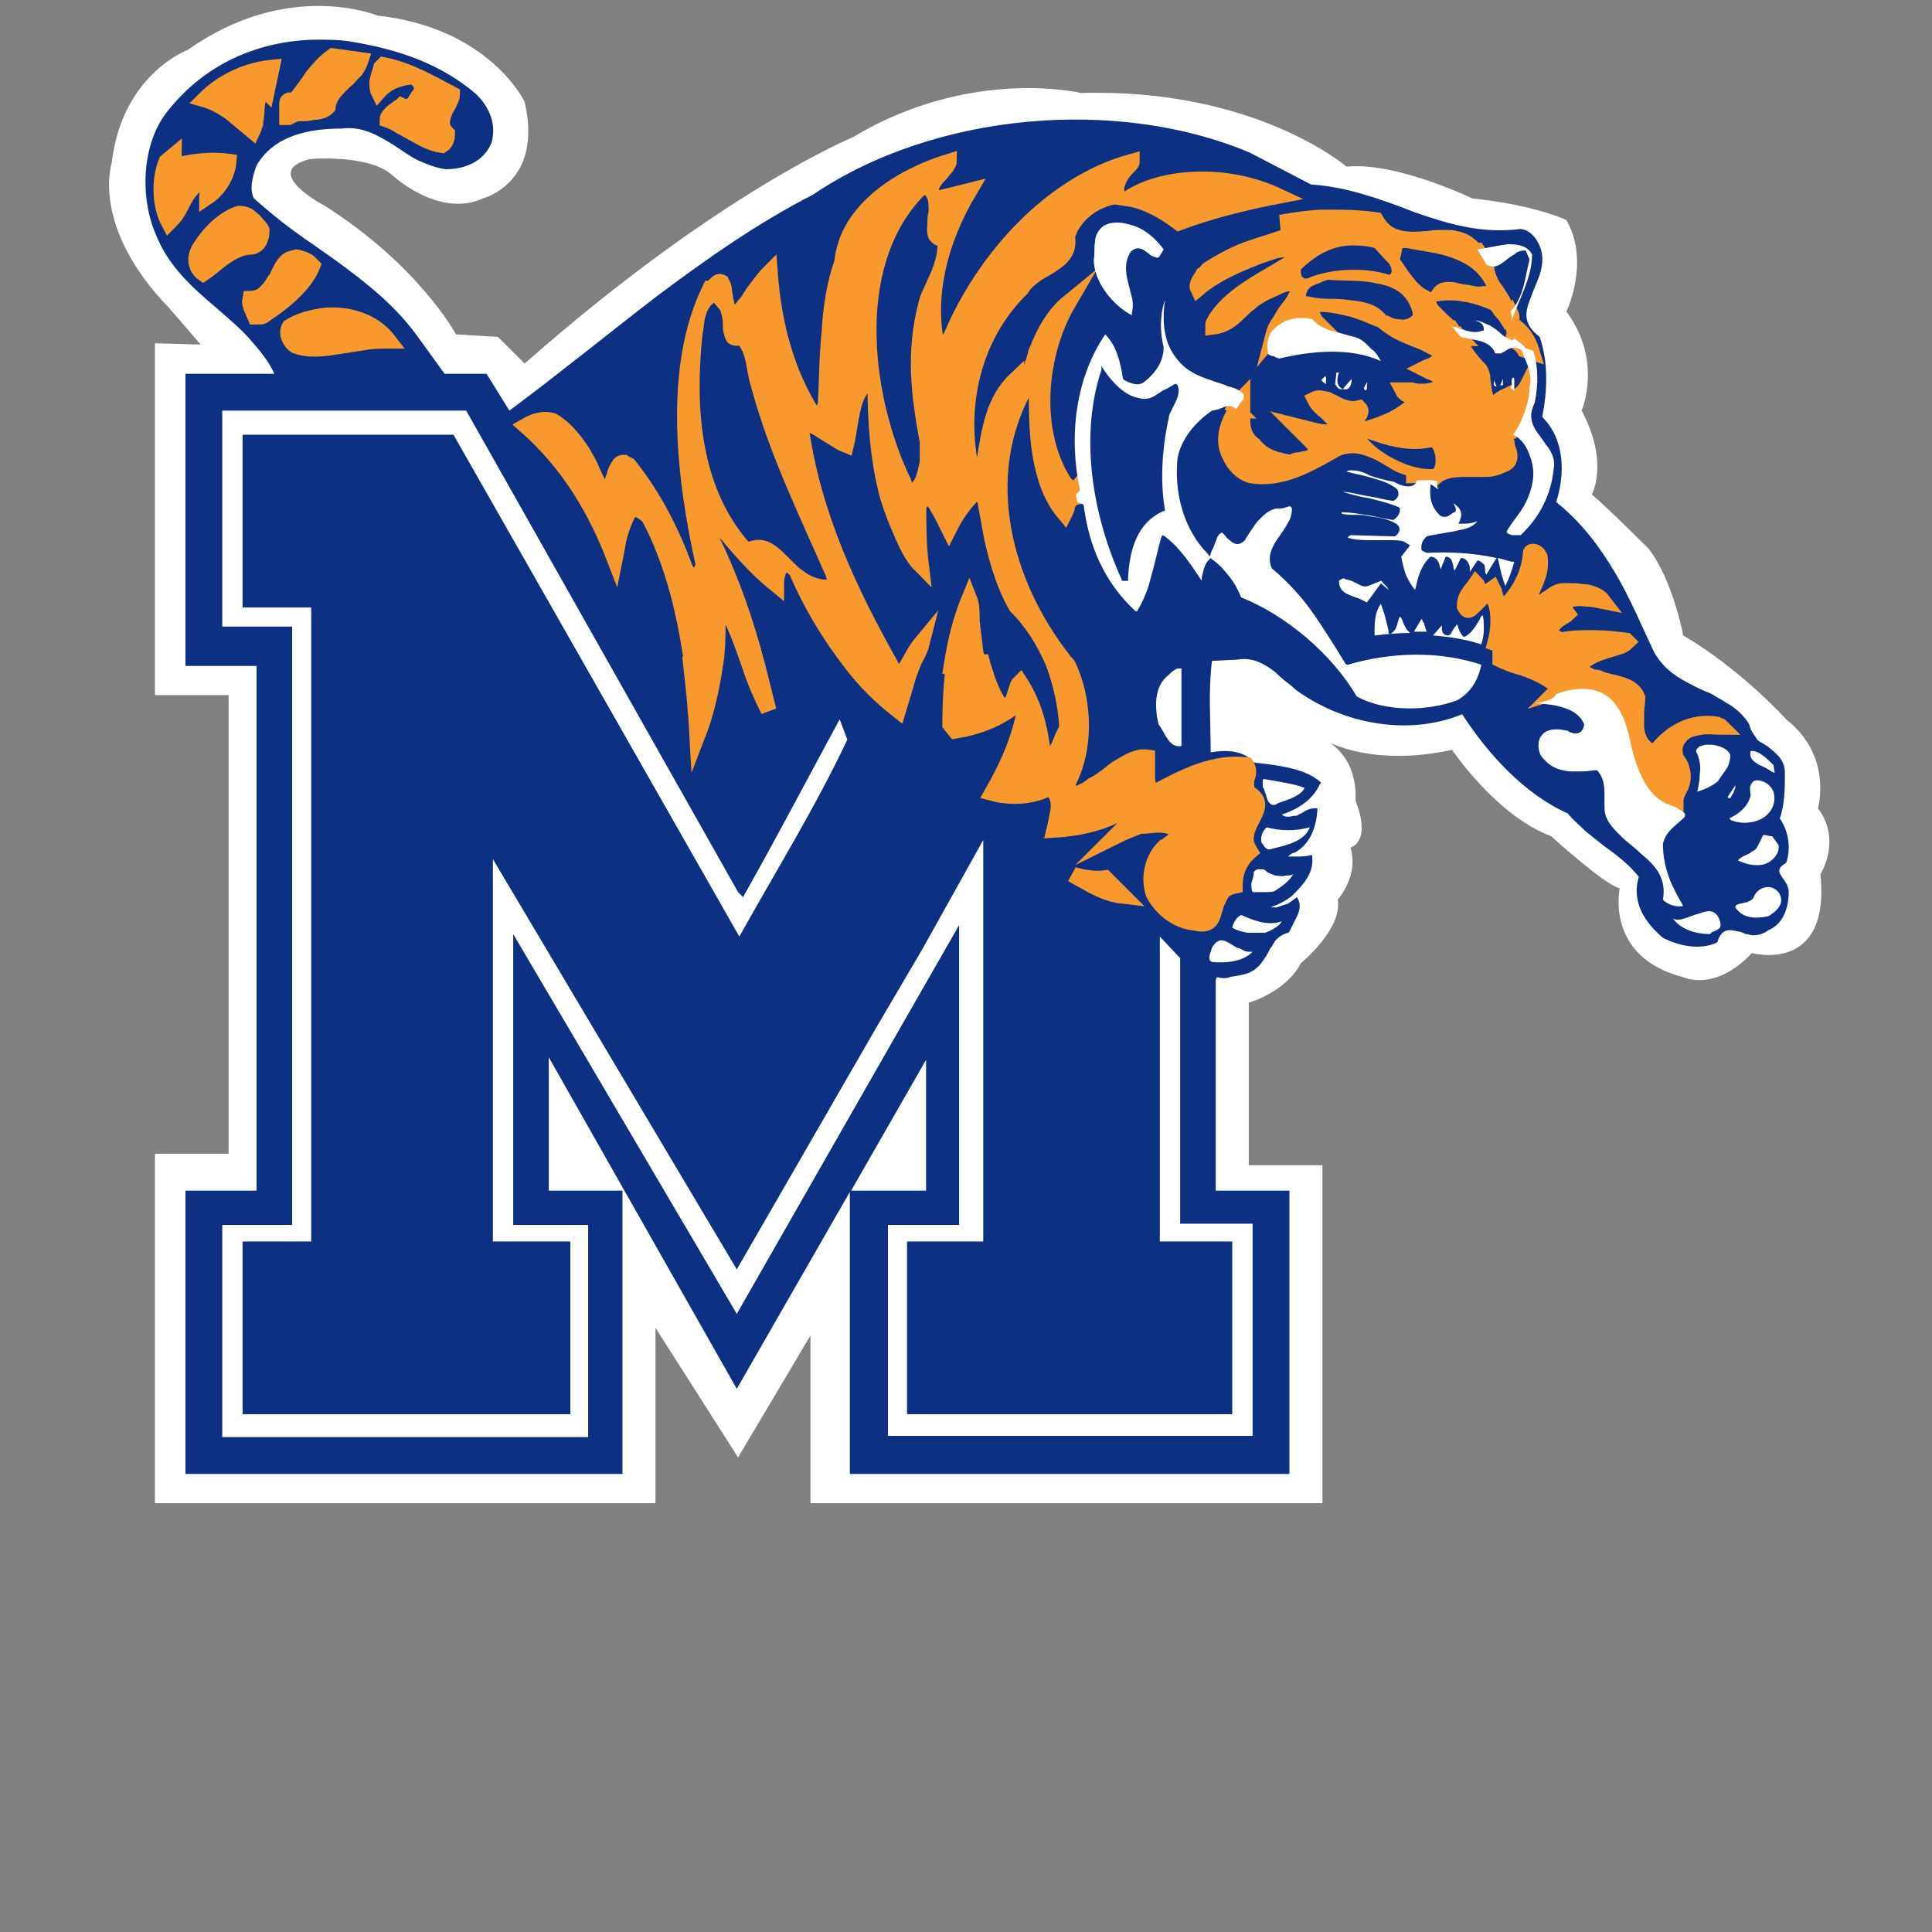 <svg width="201" height="201" viewBox="0 0 201 201" fill="none" xmlns="http://www.w3.org/2000/svg">
<rect x="0" y="0" width="201" height="201" fill="#808080" stroke="none"/>
<g clip-path="url(#clip0_15016_302025)">
<path d="M16.119 35.713V72.325H23.785V120.038H16.119V156.385H68.195V138.145L76.786 151.627L84.319 138.938V156.385H137.584V121.228H129.918V104.31C129.918 104.31 133.751 103.252 135.337 100.212C135.337 100.212 139.699 96.644 139.17 93.604C139.17 93.604 141.417 91.093 140.492 88.185C140.492 88.185 142.739 87.656 141.021 83.295C141.021 83.295 141.549 78.404 137.188 76.686C137.188 76.686 142.078 79.99 151.066 78.008C151.066 78.008 155.692 84.881 161.375 86.995C161.375 86.995 167.058 92.15 168.512 92.414C168.512 92.414 166.926 99.552 175.121 101.666C175.121 101.666 178.425 103.252 182.258 99.155C182.258 99.155 190.452 101.402 189.395 90.961C189.395 90.961 191.642 87.392 189.131 84.088C189.131 84.088 190.717 78.669 185.826 74.836C185.826 74.836 181.2 69.681 175.121 66.112C175.121 66.112 174.063 60.429 171.552 57.125C171.552 57.125 166.926 52.499 165.604 51.442C165.604 51.442 167.455 48.137 164.547 42.718C164.547 42.718 166.794 37.564 162.961 32.409C162.961 32.409 165.472 27.254 162.961 22.893C162.961 22.893 159.657 21.307 153.18 20.646C153.18 20.646 145.25 16.813 140.095 17.341C140.095 17.341 130.579 9.147 112.472 9.676C112.472 9.676 100.973 6.9 88.681 14.302C88.681 14.302 74.803 19.985 54.581 37.828L51.805 35.052L47.444 34.788C47.444 34.788 43.611 27.651 33.83 21.439C33.83 21.439 26.957 17.87 32.244 16.549C32.244 16.549 38.192 16.02 40.703 18.135C40.703 18.135 45.593 22.761 50.219 20.646C50.219 20.646 56.564 19.06 54.581 10.601C54.581 10.601 51.012 2.935 39.249 1.613C39.249 1.613 29.997 -2.22 19.556 5.182C19.556 5.182 12.683 7.693 11.626 16.945C11.626 16.945 9.379 23.554 17.573 32.013L20.878 35.845L16.119 35.713Z" fill="white"/>
<path d="M32.773 4.125C26.826 4.258 21.407 6.637 17.574 11.395C14.666 14.831 14.534 20.647 16.252 24.48C17.442 27.52 19.821 29.767 22.332 31.881C23.521 32.939 24.843 33.996 25.9 35.186C26.826 36.243 27.883 37.432 28.544 38.886H19.292V69.286H26.693V123.872H19.292V153.346H64.758V123.872H57.093V109.994L76.654 144.491L88.417 124.004V153.346H134.148V123.872H126.482V106.822V101.932L126.614 101.667C127.143 101.8 127.54 101.8 127.936 101.667C128.333 101.535 128.861 101.535 129.258 101.403C130.712 101.139 131.373 100.081 131.901 99.156C132.033 98.892 132.166 98.627 132.298 98.495C132.43 98.231 132.562 98.099 132.694 97.834C133.091 97.438 133.487 97.174 134.016 97.041L134.148 96.909C134.28 96.645 134.412 96.38 134.545 96.116C134.677 95.852 134.809 95.588 134.941 95.323C135.205 94.794 135.338 94.134 135.073 93.605L134.941 93.341L134.016 94.001C133.619 94.134 133.223 94.266 132.826 94.398C132.562 94.398 132.43 94.398 132.166 94.398C132.959 94.134 133.752 93.737 134.412 93.208C135.47 92.151 136.659 90.962 136.527 89.243V88.979H136.263C135.866 89.111 135.338 89.111 134.809 89.111C134.545 89.111 134.28 89.111 134.016 89.111L134.148 88.979C134.28 88.847 134.545 88.715 134.677 88.715C136.395 87.79 136.924 85.939 137.056 84.353V84.089H136.792C136.395 84.089 135.998 84.221 135.602 84.485C135.47 84.617 135.338 84.617 135.073 84.749C134.941 84.882 134.809 84.882 134.545 84.882C134.148 85.014 133.619 85.014 133.355 84.749C134.941 84.221 136.527 83.296 137.32 81.577L137.452 81.445L137.32 81.313C136.395 80.52 135.205 80.124 134.016 79.859C132.826 79.595 131.637 79.463 130.447 79.331C129.39 78.009 127.407 78.009 125.954 78.273C125.954 74.705 125.689 72.193 126.086 68.757L128.729 68.625C130.315 68.36 131.505 69.021 132.694 69.946C133.223 70.475 133.884 71.004 134.412 71.4C134.941 71.929 135.602 72.326 136.263 72.722C140.889 75.498 146.969 76.423 152.123 74.308C154.767 78.405 158.6 82.635 163.093 84.617C163.622 85.278 164.283 85.807 164.944 86.468C165.605 86.996 166.266 87.525 166.926 88.054C168.248 88.979 169.57 90.036 170.495 91.226C169.702 93.869 171.156 95.984 173.006 97.57C174.592 98.363 176.707 98.892 178.557 98.099L178.69 97.967C179.086 96.645 179.879 96.645 180.804 96.909C181.069 96.909 181.333 97.041 181.597 97.174C181.862 97.174 182.126 97.306 182.39 97.306C182.919 97.306 183.448 97.174 183.976 96.777C185.562 96.116 186.091 94.398 186.091 92.812C186.091 92.415 185.959 92.151 185.827 91.887C185.695 91.622 185.43 91.358 185.298 91.094C185.034 90.697 184.902 90.301 185.827 89.772C186.355 88.318 186.091 86.468 185.166 85.146C185.695 83.692 185.695 81.842 185.695 80.388C185.695 78.934 184.637 78.273 183.844 77.612C183.58 77.48 183.448 77.348 183.183 77.216C182.919 77.084 182.787 76.951 182.655 76.687C182.39 76.291 182.126 76.026 181.994 75.365C181.333 74.308 180.54 73.647 179.615 73.118C179.218 72.854 178.69 72.59 178.293 72.326C177.897 72.061 177.368 71.929 176.839 71.665C174.989 70.74 173.271 69.946 172.081 67.832C170.759 65.056 169.57 62.148 167.984 59.505C166.398 56.861 164.547 54.35 161.904 52.236C162.829 49.328 162.829 45.759 160.45 43.38C160.979 40.737 161.111 37.697 160.186 35.053C158.467 33.732 158.6 32.542 159.26 30.956C159.525 30.163 159.921 29.37 160.186 28.577C160.45 27.784 160.582 26.859 160.318 25.934C160.054 25.141 159.393 23.951 158.203 23.819C154.106 24.348 150.669 23.29 147.233 22.101C145.515 21.44 143.797 20.779 141.946 20.25C140.228 19.722 138.378 19.325 136.395 19.193L130.051 15.889C116.305 10.073 97.272 11.659 84.584 20.25C78.901 23.158 73.614 26.859 68.327 30.824C63.172 34.789 58.15 38.886 52.995 42.719L50.616 38.886H46.255L43.479 35.053C41.1 31.749 38.192 29.502 35.152 27.255C33.699 26.198 32.112 25.141 30.659 24.083C29.205 23.026 27.751 21.836 26.429 20.647C25.9 19.722 26.297 18.268 26.693 17.21C28.544 14.038 32.245 13.377 35.549 13.377C37.664 13.113 39.25 14.038 40.968 15.096C41.761 15.624 42.686 16.285 43.479 16.682C44.404 17.078 45.33 17.475 46.387 17.607C48.369 17.607 50.352 16.814 51.145 14.831C51.674 12.849 50.881 11.13 49.559 9.809C45.858 6.637 41.496 5.183 36.871 4.39C35.549 4.125 34.227 4.125 32.773 4.125ZM23.125 42.719H48.502L76.786 92.812L77.315 93.341L77.447 93.076C80.883 86.996 84.055 80.917 87.36 74.837L88.153 76.951C84.849 83.957 80.751 90.565 76.918 97.438L47.18 45.23H25.239V63.206H32.377V129.159H25.239V147.134H59.34V129.159H51.277V89.376L61.719 106.954L76.654 132.067L91.061 107.086L95.951 98.76L102.295 87.393V129.159H94.365V147.134H128.2V129.159H120.667V97.438L122.781 99.685V127.308H130.315V149.381H92.382V127.441H99.784V106.69V96.248L93.572 107.086L76.654 136.693L59.075 106.822L53.392 97.174V127.441H61.19V149.513H23.125V127.441H30.394V65.188H23.125V42.719ZM96.347 110.258V123.872H88.549L96.347 110.258Z" fill="#0D3182"/>
<path d="M34.623 5.844C33.698 6.505 33.169 7.166 32.508 7.959C31.98 8.752 31.319 9.677 30.658 10.47H30.394C29.865 10.338 29.865 10.602 29.865 10.999C29.865 11.263 29.865 11.528 29.865 11.792C29.865 11.924 29.865 12.056 29.865 12.188H29.997L30.262 12.056C30.394 12.056 30.394 11.924 30.526 11.924C30.79 11.792 31.055 11.792 31.451 11.792C31.715 11.792 32.112 11.792 32.508 11.66C33.169 11.66 33.698 11.528 34.094 11.131C34.227 9.942 35.152 9.149 35.945 8.355C36.209 8.223 36.341 7.959 36.474 7.827C36.606 7.695 36.87 7.43 37.002 7.298C37.267 6.902 37.399 6.637 37.531 6.241C36.606 6.109 35.548 5.976 34.623 5.844ZM39.91 6.769L39.646 7.034C39.514 7.43 39.381 7.959 39.249 8.488C39.249 8.884 39.249 9.281 39.381 9.545C40.306 8.488 41.628 8.091 42.818 7.959C43.479 8.091 44.007 8.752 43.875 9.545C43.743 9.677 43.611 9.942 43.479 10.074C43.346 10.338 43.214 10.47 43.082 10.735C42.818 10.999 42.289 11.263 41.76 10.999C41.628 11.131 41.496 11.131 41.364 11.263C41.232 11.395 40.967 11.528 40.835 11.66C40.571 11.924 40.306 12.188 40.306 12.453C40.703 12.585 41.232 12.849 41.628 13.114C42.157 13.378 42.553 13.642 43.082 13.907C44.007 14.435 44.932 14.964 45.99 15.096C46.386 14.832 46.519 14.435 46.519 13.907C45.725 13.114 45.99 12.321 46.254 11.66C46.386 11.263 46.651 10.999 46.783 10.602C46.915 10.338 47.047 10.074 47.047 9.809C44.8 8.62 42.553 7.298 39.91 6.769ZM28.279 7.034C25.636 7.298 23.124 8.488 21.274 10.338C22.199 10.602 23.124 11.131 23.917 11.66C24.71 12.321 25.503 12.981 26.296 13.642C26.429 13.378 26.429 13.114 26.561 12.849C26.561 12.453 26.693 12.056 26.693 11.66C26.693 10.999 26.825 10.074 27.222 9.413L27.354 9.149L27.75 9.545L28.279 7.034ZM18.102 16.154L17.309 16.814C16.516 18.797 16.648 21.44 17.573 23.159C17.837 22.894 18.102 22.63 18.366 22.233C18.631 21.837 18.895 21.308 19.159 20.779C19.688 19.854 20.349 18.929 21.67 18.797H21.803V18.929C21.935 19.194 21.803 19.326 21.803 19.59C21.803 19.722 21.803 19.722 21.67 19.854V20.119C21.538 20.251 21.538 20.383 21.538 20.515C22.728 19.722 23.653 18.268 23.785 16.814C21.935 16.55 19.952 16.814 18.366 17.211H18.102V16.947C17.97 16.682 18.102 16.418 18.102 16.154ZM98.726 16.814C93.968 18.268 88.152 21.705 87.624 27.256C86.831 29.503 86.434 32.014 86.302 34.525C86.037 37.036 86.037 39.548 85.905 42.059C85.905 42.191 85.773 42.323 85.773 42.456C85.773 42.588 85.641 42.72 85.641 42.852C85.509 43.116 85.245 43.381 84.716 43.248L84.584 43.116C81.808 38.755 80.486 33.732 80.09 28.313C79.429 28.974 78.9 29.767 78.372 30.428C78.107 30.825 77.843 31.353 77.446 31.75C77.182 32.146 76.785 32.543 76.389 32.939L76.257 33.071L76.125 32.939C75.728 32.41 75.596 31.75 75.464 31.089C75.464 30.825 75.332 30.428 75.332 30.164C75.332 29.899 75.2 29.635 75.067 29.371C74.803 29.238 74.671 29.371 74.539 29.503C74.406 29.635 74.274 29.767 74.274 29.767C74.142 29.899 74.01 30.032 73.878 30.032C69.781 38.358 71.234 49.989 73.217 58.845L72.688 59.902C72.292 60.298 72.027 60.166 71.763 59.902V59.77L71.631 59.638C71.499 59.505 71.499 59.505 71.499 59.505L71.367 59.373C69.913 55.408 68.062 51.707 65.419 48.403L65.154 48.271C65.022 48.271 64.89 48.139 64.89 48.139C64.758 48.139 64.626 48.139 64.494 48.271C64.362 48.535 64.229 48.667 64.097 48.932C63.965 49.196 63.965 49.461 63.833 49.725C63.701 50.254 63.436 50.782 62.908 51.047L62.643 51.179L62.511 50.914C62.247 50.254 61.85 49.593 61.586 48.932C61.322 48.271 60.925 47.61 60.529 46.949C59.736 45.76 58.81 44.57 57.489 43.777C56.563 43.513 55.638 43.777 54.713 44.306C59.207 48.271 61.982 53.029 63.965 58.184C64.097 57.523 64.229 56.862 64.362 56.069C64.626 55.012 65.022 53.954 65.551 53.029C66.344 52.765 67.005 53.294 67.534 53.822C70.045 58.58 71.234 63.735 72.027 69.154H74.406C74.671 67.568 74.671 65.85 74.671 64.132C74.671 63.999 74.803 63.735 74.935 63.603C75.067 63.471 75.332 63.338 75.596 63.471L75.728 63.603C76.653 65.321 77.314 67.304 77.975 69.154L78.107 69.55C78.636 71.136 79.297 72.59 79.958 73.912C79.561 72.326 79.165 70.74 78.768 69.154C77.579 64.66 76.125 60.431 74.142 56.333C74.01 56.069 74.01 55.672 74.01 55.276C74.01 54.88 74.406 54.483 74.935 54.747C76.918 57.126 78.636 59.109 80.751 60.827C80.751 60.166 80.883 59.373 81.279 58.845C82.072 58.58 82.469 58.977 82.865 59.373C84.319 62.81 86.302 66.114 88.681 69.154C90.003 70.872 91.589 72.458 93.439 73.912L94.232 71.269C94.364 70.74 94.496 70.344 94.629 69.947C94.761 69.683 94.761 69.55 94.893 69.286H94.364C94.1 69.683 93.968 70.211 93.836 70.608L93.703 71.004L93.439 70.608C93.175 70.079 92.91 69.683 92.646 69.154C88.417 61.62 84.716 53.822 83.394 44.967L83.791 43.909L84.055 44.041C84.451 44.174 84.848 44.438 85.112 44.57C85.509 44.835 85.773 44.967 86.17 45.231C86.831 45.628 87.359 46.024 88.02 46.288C88.284 45.231 88.417 43.909 88.681 42.72C88.945 41.398 89.474 40.209 90.663 39.416L91.06 39.151V39.548C91.06 43.645 91.324 47.874 92.382 51.707C92.778 53.029 93.307 54.351 93.836 55.54C94.364 56.73 94.893 57.919 95.818 58.845C95.554 56.73 95.554 54.747 95.554 52.633C95.554 52.501 95.686 52.368 95.686 52.368C95.686 52.236 95.686 52.104 95.818 51.972C95.95 51.707 96.082 51.443 96.479 51.443H96.611C97.14 51.972 97.536 52.765 97.933 53.426C98.197 53.954 98.462 54.483 98.726 55.012C99.387 53.69 100.18 52.501 101.237 51.443C101.634 51.311 101.766 51.311 101.898 51.443L102.162 51.575H102.294H102.427V51.707C102.823 53.69 103.087 55.805 103.616 57.655C104.145 59.638 104.806 61.488 105.731 63.074C107.449 64.792 108.639 66.775 109.564 68.89C110.357 71.004 110.886 73.251 111.018 75.63V75.763C110.886 76.027 110.753 76.291 110.621 76.555C110.489 76.82 110.357 77.216 110.225 77.481C109.96 78.141 109.564 78.67 108.771 78.802H108.506V78.538C108.242 75.763 107.581 73.251 106.127 71.004C105.995 71.136 105.863 71.269 105.863 71.401C105.863 71.533 105.731 71.665 105.731 71.797L105.599 72.194C105.467 72.722 105.202 73.383 104.409 73.648H104.277L104.145 73.516C103.484 72.59 103.087 71.665 102.691 70.608C102.559 70.079 102.294 69.418 102.162 68.89H99.254C98.99 71.004 98.858 73.119 98.858 75.366L99.387 76.027C101.766 75.63 103.881 74.837 105.863 73.251L105.995 73.119L106.656 73.516V73.648C106.127 76.82 104.806 79.728 103.22 82.503C105.202 83.032 107.449 82.9 109.167 81.975H109.3C110.093 82.635 110.225 83.561 110.093 84.354C109.96 85.014 109.828 85.807 109.696 86.336C112.075 86.204 114.454 85.675 116.437 84.618H116.701C117.494 85.147 117.098 85.94 116.701 86.336C116.569 86.468 116.437 86.6 116.305 86.733L116.04 86.997C116.833 86.6 118.551 85.94 118.551 85.94C119.212 85.94 119.873 85.807 120.534 85.807C121.195 85.807 121.856 85.94 122.384 86.204L122.517 86.336C122.649 86.865 122.252 87.261 121.988 87.526C121.856 87.658 121.591 87.79 121.459 87.922C121.327 88.054 121.195 88.186 121.063 88.186C119.873 89.376 119.477 91.359 120.005 92.945C120.798 94.531 122.517 95.852 124.235 95.985C125.821 96.381 126.085 95.72 126.35 94.663C126.482 94.398 126.482 94.134 126.614 93.87C126.746 93.606 126.878 93.341 127.01 93.077C127.275 92.548 127.803 92.284 128.464 92.152C128.464 90.698 128.993 89.508 130.05 88.583C129.654 87.922 129.522 87.394 129.654 86.865C129.654 86.6 129.786 86.336 129.918 85.94C130.05 85.675 130.182 85.411 130.315 85.147C130.843 84.089 131.24 83.296 129.918 82.503C129.654 82.107 129.654 81.842 129.654 81.578C129.654 81.314 129.654 81.049 129.786 80.785C129.918 80.388 129.918 79.992 129.654 79.595C126.35 79.199 123.177 80.785 120.27 82.371H120.137C119.344 81.975 119.344 81.314 119.344 80.521C119.344 80.124 119.344 79.86 119.344 79.463C119.344 79.199 119.344 78.935 119.344 78.802C118.287 78.67 117.494 79.199 116.569 79.728C116.04 79.992 115.644 80.388 115.115 80.785C114.586 81.181 114.19 81.446 113.661 81.71C113.529 81.842 113.265 81.975 113.132 82.107C112.868 82.239 112.604 82.371 112.339 82.503C111.811 82.635 111.282 82.503 111.018 81.71V81.578C113 78.009 112.868 72.987 111.15 69.286C111.018 69.022 110.753 68.89 110.621 68.625C104.409 60.695 101.501 49.593 106.656 40.341L106.92 40.076C106.92 40.076 107.053 39.944 107.185 39.944C107.449 39.812 107.713 39.812 107.846 40.076V40.209C107.846 42.456 107.846 44.967 108.242 47.346C108.639 49.593 109.3 51.707 110.753 53.426C110.886 53.161 111.018 52.897 111.018 52.633C111.15 52.236 111.414 51.84 111.943 51.707L111.811 50.914C111.679 51.047 111.414 50.914 111.282 50.782L111.15 50.65L111.018 50.518C110.886 50.386 110.886 50.386 110.886 50.386L110.753 50.254C107.317 44.967 107.978 36.904 111.15 31.485C109.696 32.675 108.639 34.525 107.978 36.243C107.846 36.508 107.713 36.772 107.713 37.036C107.581 37.301 107.581 37.565 107.449 37.83C107.317 38.358 107.053 39.019 106.656 39.548C106.26 39.68 105.995 39.68 105.863 39.548C105.731 39.548 105.731 39.416 105.731 39.416C103.352 41.663 102.955 44.702 102.427 47.874C102.294 48.007 102.294 48.271 102.294 48.535C102.294 48.8 102.294 48.932 102.294 49.196C102.294 49.593 102.162 50.121 101.501 50.254H101.369V50.121C99.387 43.116 100.973 35.186 106.26 30.032C106.656 29.371 107.185 28.974 107.713 28.578C108.242 28.181 108.903 27.917 109.432 27.52C110.489 26.859 111.282 26.066 111.018 24.613C111.679 22.233 114.058 20.647 116.305 20.383C115.908 19.59 116.305 18.797 116.701 18.136C116.965 17.74 117.23 17.475 117.494 17.211C117.626 17.079 117.758 16.947 117.758 16.814C109.035 19.194 102.162 27.388 98.99 34.922C98.858 35.054 98.858 35.186 98.726 35.45C98.726 35.583 98.726 35.847 98.726 36.111C98.726 36.508 98.594 37.036 97.933 37.169H97.668V36.904C96.082 30.825 97.933 24.745 100.841 19.854L97.668 20.647L96.743 20.119V19.986C96.876 19.194 97.272 18.665 97.801 18.136C98.065 17.872 98.197 17.607 98.462 17.343C98.594 17.079 98.726 16.947 98.726 16.814ZM74.406 69.154H71.895C72.16 71.533 72.424 74.044 72.556 76.555C73.481 74.176 74.01 71.797 74.406 69.154ZM125.16 18.665C122.384 18.665 119.609 19.194 117.362 20.647C119.212 20.912 121.063 21.969 122.649 23.159C125.821 21.969 129.522 21.044 132.958 20.383C130.711 19.326 127.936 18.665 125.16 18.665ZM24.843 22.233C23.256 22.762 21.803 24.216 20.877 25.67C20.217 26.595 20.217 27.785 21.142 28.445C21.935 27.917 22.596 27.256 23.389 26.727C24.182 26.198 25.107 25.67 26.164 25.67C26.957 25.538 27.222 24.745 27.222 23.952C27.089 23.687 26.957 23.555 26.693 23.291C26.561 23.026 26.296 22.894 26.032 22.63C25.768 22.366 25.371 22.233 24.843 22.233ZM137.981 22.63C136.394 22.63 134.808 22.894 133.222 23.159C133.619 23.159 134.015 23.159 134.544 23.159L134.676 23.291L134.941 23.555C135.073 23.687 135.205 23.819 135.073 24.216C133.487 24.745 131.769 25.273 130.182 25.802C128.596 26.331 127.143 27.124 125.689 28.049C125.556 28.181 125.424 28.445 125.16 28.578C125.028 28.842 124.896 28.974 124.763 29.238C124.631 29.503 124.499 29.767 124.631 30.032C126.35 28.578 128.464 27.652 130.447 26.859C131.108 26.595 131.901 26.331 132.694 26.066C133.487 25.934 134.28 25.802 135.073 26.066L135.337 26.198L134.941 26.859C133.487 27.917 131.901 28.71 130.447 29.635C128.993 30.56 127.539 31.617 126.482 33.203L126.35 33.468C126.35 33.6 126.217 33.6 126.217 33.732C126.217 33.864 126.217 33.997 126.217 33.997C127.275 33.864 128.068 33.336 128.861 32.543C129.257 32.146 129.654 31.75 130.05 31.485C130.447 31.089 130.975 30.825 131.372 30.56C131.901 30.296 132.562 30.032 133.09 29.767C133.619 29.503 134.28 29.371 134.941 29.635L135.205 29.767V30.032C134.941 30.692 134.676 31.221 134.28 31.75C133.883 32.278 133.487 32.807 133.222 33.336C132.826 33.864 132.562 34.393 132.429 34.922C133.751 33.336 135.205 33.071 136.923 33.468C136.791 33.336 136.791 33.203 136.659 33.071C136.527 32.939 136.527 32.807 136.527 32.543C136.527 32.146 136.659 31.75 137.055 31.617C138.377 31.617 139.567 31.882 140.624 32.146C141.681 32.41 142.739 32.939 143.796 33.336C144.721 34.129 145.646 34.657 146.704 35.054C147.232 35.318 147.761 35.45 148.29 35.715C148.819 35.979 149.347 36.243 149.744 36.508L149.876 36.64C150.008 37.433 149.479 37.697 149.083 37.962C148.819 38.094 148.686 38.094 148.422 38.226L148.158 38.358L148.422 38.49C148.686 38.623 148.819 38.755 149.083 38.755C149.479 39.019 150.008 39.283 150.272 39.68L150.405 39.812L150.272 39.944C149.479 40.605 148.686 40.737 148.025 40.737C147.629 40.737 147.232 40.737 146.836 40.605C146.572 40.605 146.175 40.605 145.911 40.605C146.043 40.869 146.175 40.869 146.307 41.002L146.572 41.134C146.704 41.134 146.704 41.266 146.836 41.398C146.968 41.53 147.1 41.795 147.1 42.059L146.968 42.191C145.382 43.645 143.4 44.306 141.417 44.835H141.153C140.888 44.57 140.756 44.306 140.888 44.041C140.888 43.909 141.02 43.777 141.02 43.645C141.02 43.513 141.153 43.381 141.285 43.381C141.549 42.984 141.681 42.72 141.417 42.456C140.36 42.72 139.567 42.323 138.774 41.927C138.641 41.795 138.377 41.795 138.245 41.663C138.113 41.53 137.848 41.53 137.716 41.53C137.452 41.398 137.055 41.398 136.791 41.53C137.055 42.059 137.452 42.456 137.981 42.852C138.245 43.116 138.509 43.381 138.774 43.645C139.038 43.909 139.17 44.306 139.302 44.57V44.835H139.038C138.245 45.099 137.32 44.967 136.394 44.702C135.866 44.57 135.337 44.438 134.808 44.306L137.055 46.553C136.923 47.346 136.394 47.61 135.866 47.742C135.601 47.742 135.337 47.874 135.073 47.874C134.808 47.874 134.544 48.007 134.412 48.139H134.28C132.826 47.874 131.504 47.61 130.447 46.288C129.522 45.628 129.257 44.702 129.257 43.777C129.257 42.984 129.257 42.191 129.257 41.398C128.993 41.663 128.729 42.059 128.464 42.456L128.596 42.588L128.729 42.72H128.596C127.671 44.041 127.143 45.892 127.936 47.346C128.332 48.271 129.125 49.196 130.182 49.461C133.355 49.989 136.262 48.271 139.038 46.685C140.624 46.024 141.946 46.421 143.135 46.949C143.796 47.214 144.325 47.61 144.853 47.874C145.382 48.271 146.043 48.535 146.572 48.667C146.836 48.8 146.968 48.932 147.1 49.196C147.1 49.328 147.1 49.328 147.1 49.461C147.893 49.461 148.818 49.328 149.347 49.593C150.272 48.8 151.594 48.8 152.784 48.8C153.444 48.8 153.973 48.8 154.634 48.8C155.163 48.8 155.691 48.667 156.22 48.403C157.013 48.139 157.145 47.742 157.013 47.081C156.881 46.685 156.749 46.421 156.749 46.024C156.617 45.628 156.484 45.363 156.617 44.967V44.702H156.881C157.013 44.702 157.145 44.835 157.277 44.835C158.335 43.645 159.128 41.398 158.996 39.944C158.863 40.209 158.731 40.473 158.467 40.737L158.07 41.134L157.938 40.869C157.806 40.737 157.806 40.605 157.806 40.473C157.806 40.605 157.674 40.605 157.674 40.737C157.41 40.869 157.145 41.002 156.881 41.134C156.617 41.266 156.484 41.266 156.352 41.398C156.088 41.53 155.824 41.663 155.824 42.191V42.456L155.559 42.323C154.634 41.927 154.502 41.266 154.37 40.473C154.37 40.076 154.238 39.812 154.238 39.416C154.238 39.019 154.105 38.755 153.973 38.49C152.916 37.433 151.991 36.111 151.462 34.79H150.933L151.462 35.054C151.594 35.054 151.726 35.186 151.858 35.186C151.462 34.79 151.198 34.525 150.933 34.129H150.801L150.669 33.997C150.537 33.732 150.272 33.6 150.008 33.336L149.612 32.939C149.479 32.807 149.347 32.675 149.215 32.543C148.818 32.146 148.422 31.617 148.686 30.825L148.819 30.692C151.065 30.032 153.709 30.692 155.691 31.617C155.956 32.014 156.088 32.278 156.352 32.543C156.617 32.807 156.749 33.071 157.013 33.468L157.145 33.6L157.277 33.336C157.277 33.071 157.277 32.807 157.145 32.543L156.881 32.807L156.749 32.41C156.617 32.014 156.484 31.617 156.352 31.353C156.088 30.957 155.956 30.692 155.691 30.296C155.163 29.635 154.766 28.842 154.634 27.917V27.652C154.237 26.991 153.973 26.463 153.709 26.066H153.444L153.312 25.934C152.651 25.141 151.858 24.877 150.933 24.745C150.537 24.745 150.008 24.745 149.612 24.745C149.083 24.745 148.686 24.877 148.158 24.877C146.307 25.009 144.325 25.009 143.135 22.894C141.285 22.63 139.699 22.63 137.981 22.63ZM30.658 26.859C29.865 26.859 29.468 27.52 29.072 28.313C28.94 28.578 28.808 28.974 28.543 29.238C28.411 29.503 28.147 29.899 27.882 30.164C27.486 30.692 26.825 31.089 26.032 31.089C25.9 31.75 26.296 32.278 26.561 32.939C26.693 32.939 26.957 32.939 27.089 32.939C27.354 32.939 27.486 32.807 27.618 32.675C29.468 31.485 31.715 29.635 32.508 27.652L32.112 27.256C31.715 26.991 31.319 26.859 31.055 26.859C30.922 26.727 30.79 26.727 30.658 26.859ZM35.02 32.807C34.755 32.807 34.359 32.807 34.094 32.807C32.641 32.939 31.187 33.336 30.129 33.997C29.733 34.657 30.129 35.583 30.79 35.979C32.244 36.508 33.83 36.243 35.548 35.979C36.341 35.847 37.267 35.715 38.06 35.583C38.853 35.45 39.646 35.45 40.439 35.45C39.117 33.732 37.134 32.939 35.02 32.807ZM157.277 33.732C157.542 34.129 157.674 34.657 157.41 35.318C158.07 35.715 158.467 36.111 158.599 36.376L159.392 36.64C158.996 35.318 158.335 34.393 157.277 33.732ZM159.524 57.391C159.392 57.391 159.26 57.391 159.26 57.523C159.128 59.77 157.938 61.752 156.617 63.074L156.484 63.206L156.352 63.074C155.956 62.81 155.691 62.413 155.559 62.017C155.559 61.885 155.427 61.62 155.427 61.488L155.295 61.224L154.37 61.885C153.841 61.62 153.709 61.356 153.709 61.092C153.709 60.959 153.709 60.827 153.577 60.695C153.312 61.092 153.048 61.356 152.784 61.752C152.519 62.149 152.387 62.545 152.387 63.074C152.651 63.603 152.784 63.603 153.312 63.074L153.709 62.678C153.841 62.545 153.973 62.413 154.105 62.281C154.37 62.017 154.766 61.885 155.163 61.885L155.295 62.017C156.088 63.338 155.956 65.453 155.559 66.907C155.956 67.039 156.088 67.304 156.088 67.7C156.088 67.832 156.088 68.097 156.088 68.229C156.088 68.361 156.088 68.493 156.088 68.625C156.352 68.757 156.749 68.89 157.013 69.022C157.674 69.286 158.335 69.418 158.996 69.683C160.053 70.079 161.11 70.608 162.036 71.401V71.665C162.036 71.797 161.903 71.93 161.903 71.93C166.001 70.608 168.512 71.665 169.569 76.423C170.627 81.446 172.477 82.9 174.327 83.428V83.296C174.327 82.767 174.592 82.371 174.856 81.842C175.253 81.049 175.12 79.728 174.46 79.067C174.063 78.141 174.195 77.216 174.856 76.555C175.385 75.895 176.178 75.763 176.971 75.63C177.632 75.498 178.425 75.63 179.086 75.63C178.953 75.498 178.953 75.498 178.821 75.498C178.689 75.498 178.689 75.498 178.557 75.366C176.046 74.969 173.799 76.159 172.213 78.274L172.081 78.406L171.948 78.274C170.759 77.745 170.362 76.82 170.23 75.763C170.23 75.234 170.23 74.705 170.23 74.176C170.23 73.648 170.362 73.119 170.362 72.59C170.098 71.93 169.569 71.533 168.776 71.269C167.983 71.004 167.058 70.872 166.397 70.608C166.265 70.476 166.001 70.476 165.868 70.476C165.604 70.476 165.472 70.344 165.208 70.211C164.811 70.079 164.415 69.683 164.547 69.022L164.679 68.89C165.472 68.229 166.265 67.964 167.058 67.7C167.455 67.568 167.983 67.436 168.38 67.304C168.776 67.171 169.041 67.039 169.305 66.775L169.173 66.643C168.115 66.51 166.926 66.378 165.736 66.378C164.547 66.378 163.357 66.378 162.3 66.643H162.168C162.036 66.51 162.036 66.378 161.903 66.378L161.639 66.51C161.507 66.378 161.375 66.246 161.243 65.982C161.243 65.321 161.639 64.924 162.036 64.528C162.3 64.396 162.432 64.264 162.696 64.132C162.829 63.999 162.961 63.999 163.093 63.867L162.3 62.81L162.564 62.678C163.357 62.281 164.15 62.149 164.943 62.281C165.604 62.281 166.133 62.413 166.794 62.545C166.397 62.017 165.736 61.752 165.075 61.62C164.679 61.62 164.15 61.488 163.754 61.488C163.357 61.488 162.829 61.488 162.564 61.488C162.3 61.488 162.036 61.62 161.771 61.752C161.507 61.885 161.243 62.149 160.978 62.281C160.45 62.678 159.789 62.942 159.128 62.545L158.996 62.413V62.281C159.26 61.62 159.656 60.959 159.921 60.166C160.185 59.505 160.317 58.712 160.185 57.919C160.053 57.655 159.789 57.391 159.524 57.391ZM100.841 62.281C99.915 64.528 99.387 66.775 98.99 69.286H101.898C101.766 68.89 101.634 68.361 101.501 67.964C101.369 66.907 101.237 65.718 101.105 64.66C101.105 63.735 101.105 62.942 100.841 62.281ZM95.95 66.775C95.289 67.568 94.893 68.361 94.364 69.286H94.893C95.025 69.022 95.025 68.89 95.157 68.625C95.554 67.964 95.818 67.304 95.95 66.775ZM111.546 90.962C112.207 91.359 113 91.755 113.661 92.152C114.718 92.68 115.644 93.077 116.833 93.209L114.983 91.359C114.058 91.491 113.265 91.359 112.472 91.226C112.075 91.094 111.811 91.094 111.546 90.962Z" fill="#F8992E"/>
<path d="M74.406 69.154H72.027C71.234 63.735 70.045 58.58 67.534 53.822C67.005 53.294 66.344 52.765 65.551 53.029C65.022 53.954 64.626 55.012 64.362 56.069C64.229 56.862 64.097 57.523 63.965 58.184C61.982 53.029 59.207 48.271 54.713 44.306C55.638 43.777 56.563 43.513 57.489 43.777C58.81 44.57 59.736 45.76 60.529 46.949C60.925 47.61 61.322 48.271 61.586 48.932C61.85 49.593 62.247 50.254 62.511 50.914L62.643 51.179L62.908 51.047C63.436 50.782 63.701 50.254 63.833 49.725C63.965 49.461 63.965 49.196 64.097 48.932C64.229 48.667 64.362 48.535 64.494 48.271C64.626 48.139 64.758 48.139 64.89 48.139C64.89 48.139 65.022 48.271 65.154 48.271L65.419 48.403C68.062 51.707 69.913 55.408 71.367 59.373L71.499 59.505C71.499 59.505 71.499 59.505 71.631 59.638L71.763 59.77V59.902C72.027 60.166 72.292 60.298 72.688 59.902L73.217 58.845C71.234 49.989 69.781 38.358 73.878 30.032C74.01 30.032 74.142 29.899 74.274 29.767C74.274 29.767 74.406 29.635 74.539 29.503C74.671 29.371 74.803 29.238 75.067 29.371C75.2 29.635 75.332 29.899 75.332 30.164C75.332 30.428 75.464 30.825 75.464 31.089C75.596 31.75 75.728 32.41 76.125 32.939L76.257 33.071L76.389 32.939C76.786 32.543 77.182 32.146 77.446 31.75C77.843 31.353 78.107 30.825 78.372 30.428C78.9 29.767 79.429 28.974 80.09 28.313C80.486 33.732 81.808 38.755 84.584 43.116L84.716 43.248C85.245 43.381 85.509 43.116 85.641 42.852C85.641 42.72 85.773 42.588 85.773 42.456C85.773 42.323 85.905 42.191 85.905 42.059C86.037 39.548 86.037 37.036 86.302 34.525C86.434 32.014 86.831 29.503 87.624 27.256C88.152 21.705 93.968 18.268 98.726 16.814C98.726 16.947 98.594 17.079 98.462 17.343C98.197 17.607 98.065 17.872 97.801 18.136C97.272 18.665 96.876 19.194 96.743 19.986V20.119L97.668 20.647L100.841 19.854C97.933 24.745 96.082 30.825 97.668 36.904V37.169H97.933C98.594 37.036 98.726 36.508 98.726 36.111C98.726 35.847 98.726 35.583 98.726 35.45C98.858 35.186 98.858 35.054 98.99 34.922C102.162 27.388 109.035 19.194 117.758 16.814C117.758 16.947 117.626 17.079 117.494 17.211C117.23 17.475 116.965 17.74 116.701 18.136C116.305 18.797 115.908 19.59 116.305 20.383C114.058 20.647 111.679 22.233 111.018 24.613C111.282 26.066 110.489 26.859 109.432 27.52C108.903 27.917 108.242 28.181 107.713 28.578C107.185 28.974 106.656 29.371 106.26 30.032C100.973 35.186 99.387 43.116 101.369 50.121V50.254H101.501C102.162 50.121 102.294 49.593 102.294 49.196C102.294 48.932 102.294 48.8 102.294 48.535C102.294 48.271 102.294 48.007 102.427 47.874C102.955 44.702 103.352 41.663 105.731 39.416C105.731 39.416 105.731 39.548 105.863 39.548C105.995 39.68 106.26 39.68 106.656 39.548C107.053 39.019 107.317 38.358 107.449 37.83C107.581 37.565 107.581 37.301 107.713 37.036C107.713 36.772 107.846 36.508 107.978 36.243C108.639 34.525 109.696 32.675 111.15 31.485C107.978 36.904 107.317 44.967 110.753 50.254L110.886 50.386C110.886 50.386 110.886 50.386 111.018 50.518L111.15 50.65L111.282 50.782C111.414 50.914 111.679 51.047 111.811 50.914L111.943 51.707C111.414 51.84 111.15 52.236 111.018 52.633C111.018 52.897 110.886 53.161 110.753 53.426C109.3 51.707 108.639 49.593 108.242 47.346C107.846 44.967 107.846 42.456 107.846 40.209V40.076C107.713 39.812 107.449 39.812 107.185 39.944C107.053 39.944 106.92 40.076 106.92 40.076L106.656 40.341C101.501 49.593 104.409 60.695 110.621 68.625C110.753 68.89 111.018 69.022 111.15 69.286C112.868 72.987 113 78.009 111.018 81.578V81.71C111.282 82.503 111.811 82.635 112.339 82.503C112.604 82.371 112.868 82.239 113.132 82.107C113.265 81.975 113.529 81.842 113.661 81.71C114.19 81.446 114.586 81.181 115.115 80.785C115.644 80.388 116.04 79.992 116.569 79.728C117.494 79.199 118.287 78.67 119.344 78.802C119.344 78.935 119.344 79.199 119.344 79.463C119.344 79.86 119.344 80.124 119.344 80.521C119.344 81.314 119.344 81.975 120.137 82.371H120.27C123.177 80.785 126.35 79.199 129.654 79.595C129.918 79.992 129.918 80.388 129.786 80.785C129.654 81.049 129.654 81.314 129.654 81.578C129.654 81.842 129.654 82.107 129.918 82.503C131.24 83.296 130.843 84.089 130.315 85.147C130.182 85.411 130.05 85.675 129.918 85.94C129.786 86.336 129.654 86.6 129.654 86.865C129.522 87.394 129.654 87.922 130.05 88.583C128.993 89.508 128.464 90.698 128.464 92.152C127.803 92.284 127.275 92.548 127.01 93.077C126.878 93.341 126.746 93.606 126.614 93.87C126.482 94.134 126.482 94.398 126.35 94.663C126.085 95.72 125.821 96.381 124.235 95.985C122.517 95.852 120.798 94.531 120.005 92.945C119.477 91.359 119.873 89.376 121.063 88.186C121.195 88.186 121.327 88.054 121.459 87.922C121.591 87.79 121.856 87.658 121.988 87.526C122.252 87.261 122.649 86.865 122.517 86.336L122.384 86.204C121.856 85.94 121.195 85.807 120.534 85.807C119.873 85.807 119.212 85.94 118.551 85.94C118.551 85.94 116.833 86.6 116.04 86.997L116.305 86.733C116.437 86.6 116.569 86.468 116.701 86.336C117.098 85.94 117.494 85.147 116.701 84.618H116.437C114.454 85.675 112.075 86.204 109.696 86.336C109.828 85.807 109.96 85.014 110.093 84.354C110.225 83.561 110.093 82.635 109.3 81.975H109.167C107.449 82.9 105.202 83.032 103.22 82.503C104.806 79.728 106.127 76.82 106.656 73.648V73.516L105.995 73.119L105.863 73.251C103.881 74.837 101.766 75.63 99.387 76.027L98.858 75.366C98.858 73.119 98.99 71.004 99.254 68.89H102.162C102.294 69.418 102.559 70.079 102.691 70.608C103.087 71.665 103.484 72.59 104.145 73.516L104.277 73.648H104.409C105.202 73.383 105.467 72.722 105.599 72.194L105.731 71.797C105.731 71.665 105.863 71.533 105.863 71.401C105.863 71.269 105.995 71.136 106.127 71.004C107.581 73.251 108.242 75.763 108.506 78.538V78.802H108.771C109.564 78.67 109.96 78.141 110.225 77.481C110.357 77.216 110.489 76.82 110.621 76.555C110.753 76.291 110.886 76.027 111.018 75.763V75.63C110.886 73.251 110.357 71.004 109.564 68.89C108.639 66.775 107.449 64.792 105.731 63.074C104.806 61.488 104.145 59.638 103.616 57.655C103.087 55.805 102.823 53.69 102.427 51.707V51.575H102.294H102.162L101.898 51.443C101.766 51.311 101.634 51.311 101.237 51.443C100.18 52.5 99.387 53.69 98.726 55.012C98.462 54.483 98.197 53.954 97.933 53.426C97.536 52.765 97.14 51.972 96.611 51.443H96.479C96.082 51.443 95.95 51.707 95.818 51.972C95.686 52.104 95.686 52.236 95.686 52.368C95.686 52.368 95.554 52.501 95.554 52.633C95.554 54.747 95.554 56.73 95.818 58.845C94.893 57.919 94.364 56.73 93.836 55.54C93.307 54.351 92.778 53.029 92.382 51.707C91.324 47.874 91.06 43.645 91.06 39.548V39.151L90.663 39.416C89.474 40.209 88.945 41.398 88.681 42.72C88.417 43.909 88.284 45.231 88.02 46.288C87.359 46.024 86.831 45.628 86.17 45.231C85.773 44.967 85.509 44.835 85.112 44.57C84.848 44.438 84.451 44.174 84.055 44.041L83.791 43.909L83.394 44.967C84.716 53.822 88.417 61.62 92.646 69.154C92.91 69.683 93.175 70.079 93.439 70.608L93.703 71.004L93.836 70.608C93.968 70.211 94.1 69.683 94.364 69.286M74.406 69.154C74.671 67.568 74.671 65.85 74.671 64.132C74.671 63.999 74.803 63.735 74.935 63.603C75.067 63.471 75.332 63.338 75.596 63.471L75.728 63.603C76.653 65.321 77.314 67.304 77.975 69.154M74.406 69.154H71.895C72.16 71.533 72.424 74.044 72.556 76.555C73.481 74.176 74.01 71.797 74.406 69.154ZM77.975 69.154H78.372M77.975 69.154L78.107 69.55C78.636 71.136 79.297 72.59 79.958 73.912C79.561 72.326 79.165 70.74 78.768 69.154C77.579 64.66 76.125 60.431 74.142 56.333C74.01 56.069 74.01 55.672 74.01 55.276C74.01 54.88 74.406 54.483 74.935 54.747C76.918 57.126 78.636 59.109 80.751 60.827C80.751 60.166 80.883 59.373 81.279 58.845C82.072 58.58 82.469 58.977 82.865 59.373C84.319 62.81 86.302 66.114 88.681 69.154M88.681 69.154H91.192M88.681 69.154C90.003 70.872 91.589 72.458 93.439 73.912L94.232 71.269C94.364 70.74 94.496 70.344 94.629 69.947C94.761 69.683 94.761 69.55 94.893 69.286M94.893 69.286H94.364M94.893 69.286C95.025 69.022 95.025 68.89 95.157 68.625C95.554 67.964 95.818 67.304 95.95 66.775C95.289 67.568 94.893 68.361 94.364 69.286M34.623 5.844C33.698 6.505 33.169 7.166 32.508 7.959C31.98 8.752 31.319 9.677 30.658 10.47H30.394C29.865 10.338 29.865 10.602 29.865 10.999C29.865 11.263 29.865 11.528 29.865 11.792C29.865 11.924 29.865 12.056 29.865 12.188H29.997L30.262 12.056C30.394 12.056 30.394 11.924 30.526 11.924C30.79 11.792 31.055 11.792 31.451 11.792C31.715 11.792 32.112 11.792 32.508 11.66C33.169 11.66 33.698 11.528 34.094 11.131C34.227 9.942 35.152 9.149 35.945 8.355C36.209 8.223 36.341 7.959 36.474 7.827C36.606 7.695 36.87 7.43 37.002 7.298C37.267 6.902 37.399 6.637 37.531 6.241C36.606 6.109 35.548 5.976 34.623 5.844ZM39.91 6.769L39.646 7.034C39.514 7.43 39.381 7.959 39.249 8.488C39.249 8.884 39.249 9.281 39.381 9.545C40.306 8.488 41.628 8.091 42.818 7.959C43.479 8.091 44.007 8.752 43.875 9.545C43.743 9.677 43.611 9.942 43.479 10.074C43.346 10.338 43.214 10.47 43.082 10.735C42.818 10.999 42.289 11.263 41.76 10.999C41.628 11.131 41.496 11.131 41.364 11.263C41.232 11.395 40.967 11.528 40.835 11.66C40.571 11.924 40.306 12.188 40.306 12.453C40.703 12.585 41.232 12.849 41.628 13.114C42.157 13.378 42.553 13.642 43.082 13.907C44.007 14.435 44.932 14.964 45.99 15.096C46.386 14.832 46.519 14.435 46.519 13.907C45.725 13.114 45.99 12.321 46.254 11.66C46.386 11.263 46.651 10.999 46.783 10.602C46.915 10.338 47.047 10.074 47.047 9.809C44.8 8.62 42.553 7.298 39.91 6.769ZM28.279 7.034C25.636 7.298 23.124 8.488 21.274 10.338C22.199 10.602 23.124 11.131 23.917 11.66C24.71 12.321 25.503 12.981 26.296 13.642C26.429 13.378 26.429 13.114 26.561 12.849C26.561 12.453 26.693 12.056 26.693 11.66C26.693 10.999 26.825 10.074 27.222 9.413L27.354 9.149L27.75 9.545L28.279 7.034ZM18.102 16.154L17.309 16.814C16.516 18.797 16.648 21.44 17.573 23.159C17.837 22.894 18.102 22.63 18.366 22.233C18.631 21.837 18.895 21.308 19.159 20.779C19.688 19.854 20.349 18.929 21.67 18.797H21.803V18.929C21.935 19.194 21.803 19.326 21.803 19.59C21.803 19.722 21.803 19.722 21.67 19.854V20.119C21.538 20.251 21.538 20.383 21.538 20.515C22.728 19.722 23.653 18.268 23.785 16.814C21.935 16.55 19.952 16.814 18.366 17.211H18.102V16.947C17.97 16.682 18.102 16.418 18.102 16.154ZM125.16 18.665C122.384 18.665 119.609 19.194 117.362 20.647C119.212 20.912 121.063 21.969 122.649 23.159C125.821 21.969 129.522 21.044 132.958 20.383C130.711 19.326 127.936 18.665 125.16 18.665ZM24.843 22.233C23.256 22.762 21.803 24.216 20.877 25.67C20.217 26.595 20.217 27.785 21.142 28.445C21.935 27.917 22.596 27.256 23.389 26.727C24.182 26.198 25.107 25.67 26.164 25.67C26.957 25.538 27.222 24.745 27.222 23.952C27.089 23.687 26.957 23.555 26.693 23.291C26.561 23.026 26.296 22.894 26.032 22.63C25.768 22.366 25.371 22.233 24.843 22.233ZM137.981 22.63C136.394 22.63 134.808 22.894 133.222 23.159C133.619 23.159 134.015 23.159 134.544 23.159L134.676 23.291L134.941 23.555C135.073 23.687 135.205 23.819 135.073 24.216C133.487 24.745 131.768 25.273 130.182 25.802C128.596 26.331 127.143 27.124 125.689 28.049C125.556 28.181 125.424 28.445 125.16 28.578C125.028 28.842 124.896 28.974 124.763 29.238C124.631 29.503 124.499 29.767 124.631 30.032C126.35 28.578 128.464 27.652 130.447 26.859C131.108 26.595 131.901 26.331 132.694 26.066C133.487 25.934 134.28 25.802 135.073 26.066L135.337 26.198L134.941 26.859C133.487 27.917 131.901 28.71 130.447 29.635C128.993 30.56 127.539 31.617 126.482 33.203L126.35 33.468C126.35 33.6 126.217 33.6 126.217 33.732C126.217 33.864 126.217 33.997 126.217 33.997C127.275 33.864 128.068 33.336 128.861 32.543C129.257 32.146 129.654 31.75 130.05 31.485C130.447 31.089 130.975 30.825 131.372 30.56C131.901 30.296 132.562 30.032 133.09 29.767C133.619 29.503 134.28 29.371 134.941 29.635L135.205 29.767V30.032C134.941 30.692 134.676 31.221 134.28 31.75C133.883 32.278 133.487 32.807 133.222 33.336C132.826 33.864 132.562 34.393 132.429 34.922C133.751 33.336 135.205 33.071 136.923 33.468C136.791 33.336 136.791 33.203 136.659 33.071C136.527 32.939 136.527 32.807 136.527 32.543C136.527 32.146 136.659 31.75 137.055 31.617C138.377 31.617 139.567 31.882 140.624 32.146C141.681 32.41 142.739 32.939 143.796 33.336C144.721 34.129 145.646 34.657 146.704 35.054C147.232 35.318 147.761 35.45 148.29 35.715C148.819 35.979 149.347 36.243 149.744 36.508L149.876 36.64C150.008 37.433 149.479 37.697 149.083 37.962C148.819 38.094 148.686 38.094 148.422 38.226L148.158 38.358L148.422 38.49C148.686 38.623 148.819 38.755 149.083 38.755C149.479 39.019 150.008 39.283 150.272 39.68L150.405 39.812L150.272 39.944C149.479 40.605 148.686 40.737 148.025 40.737C147.629 40.737 147.232 40.737 146.836 40.605C146.572 40.605 146.175 40.605 145.911 40.605C146.043 40.869 146.175 40.869 146.307 41.002L146.572 41.134C146.704 41.134 146.704 41.266 146.836 41.398C146.968 41.53 147.1 41.795 147.1 42.059L146.968 42.191C145.382 43.645 143.4 44.306 141.417 44.835H141.153C140.888 44.57 140.756 44.306 140.888 44.041C140.888 43.909 141.02 43.777 141.02 43.645C141.02 43.513 141.153 43.381 141.285 43.381C141.549 42.984 141.681 42.72 141.417 42.456C140.36 42.72 139.567 42.323 138.774 41.927C138.641 41.795 138.377 41.795 138.245 41.663C138.113 41.53 137.848 41.53 137.716 41.53C137.452 41.398 137.055 41.398 136.791 41.53C137.055 42.059 137.452 42.456 137.981 42.852C138.245 43.116 138.509 43.381 138.774 43.645C139.038 43.909 139.17 44.306 139.302 44.57V44.835H139.038C138.245 45.099 137.32 44.967 136.394 44.702C135.866 44.57 135.337 44.438 134.808 44.306L137.055 46.553C136.923 47.346 136.394 47.61 135.866 47.742C135.601 47.742 135.337 47.874 135.073 47.874C134.808 47.874 134.544 48.007 134.412 48.139H134.28C132.826 47.874 131.504 47.61 130.447 46.288C129.522 45.628 129.257 44.702 129.257 43.777C129.257 42.984 129.257 42.191 129.257 41.398C128.993 41.663 128.729 42.059 128.464 42.456L128.596 42.588L128.729 42.72H128.596C127.671 44.041 127.143 45.892 127.936 47.346C128.332 48.271 129.125 49.196 130.182 49.461C133.355 49.989 136.262 48.271 139.038 46.685C140.624 46.024 141.946 46.421 143.135 46.949C143.796 47.214 144.325 47.61 144.853 47.874C145.382 48.271 146.043 48.535 146.572 48.667C146.836 48.8 146.968 48.932 147.1 49.196C147.1 49.328 147.1 49.328 147.1 49.461C147.893 49.461 148.819 49.328 149.347 49.593C150.272 48.8 151.594 48.8 152.784 48.8C153.444 48.8 153.973 48.8 154.634 48.8C155.163 48.8 155.691 48.667 156.22 48.403C157.013 48.139 157.145 47.742 157.013 47.081C156.881 46.685 156.749 46.421 156.749 46.024C156.617 45.628 156.484 45.363 156.617 44.967V44.702H156.881C157.013 44.702 157.145 44.835 157.277 44.835C158.335 43.645 159.128 41.398 158.996 39.944C158.863 40.209 158.731 40.473 158.467 40.737L158.07 41.134L157.938 40.869C157.806 40.737 157.806 40.605 157.806 40.473C157.806 40.605 157.674 40.605 157.674 40.737C157.41 40.869 157.145 41.002 156.881 41.134C156.617 41.266 156.484 41.266 156.352 41.398C156.088 41.53 155.824 41.663 155.824 42.191V42.456L155.559 42.323C154.634 41.927 154.502 41.266 154.37 40.473C154.37 40.076 154.238 39.812 154.238 39.416C154.238 39.019 154.105 38.755 153.973 38.49C152.916 37.433 151.991 36.111 151.462 34.79H150.933L151.462 35.054C151.594 35.054 151.726 35.186 151.858 35.186C151.462 34.79 151.198 34.525 150.933 34.129H150.801L150.669 33.997C150.537 33.732 150.272 33.6 150.008 33.336L149.612 32.939C149.479 32.807 149.347 32.675 149.215 32.543C148.819 32.146 148.422 31.617 148.686 30.825L148.819 30.692C151.065 30.032 153.709 30.692 155.691 31.617C155.956 32.014 156.088 32.278 156.352 32.543C156.617 32.807 156.749 33.071 157.013 33.468L157.145 33.6L157.277 33.336C157.277 33.071 157.277 32.807 157.145 32.543L156.881 32.807L156.749 32.41C156.617 32.014 156.484 31.617 156.352 31.353C156.088 30.957 155.956 30.692 155.691 30.296C155.163 29.635 154.766 28.842 154.634 27.917V27.652C154.237 26.991 153.973 26.463 153.709 26.066H153.444L153.312 25.934C152.651 25.141 151.858 24.877 150.933 24.745C150.537 24.745 150.008 24.745 149.612 24.745C149.083 24.745 148.686 24.877 148.158 24.877C146.307 25.009 144.325 25.009 143.135 22.894C141.285 22.63 139.699 22.63 137.981 22.63ZM30.658 26.859C29.865 26.859 29.468 27.52 29.072 28.313C28.94 28.578 28.808 28.974 28.543 29.238C28.411 29.503 28.147 29.899 27.882 30.164C27.486 30.692 26.825 31.089 26.032 31.089C25.9 31.75 26.296 32.278 26.561 32.939C26.693 32.939 26.957 32.939 27.089 32.939C27.354 32.939 27.486 32.807 27.618 32.675C29.468 31.485 31.715 29.635 32.508 27.652L32.112 27.256C31.715 26.991 31.319 26.859 31.055 26.859C30.922 26.727 30.79 26.727 30.658 26.859ZM35.02 32.807C34.755 32.807 34.359 32.807 34.094 32.807C32.641 32.939 31.187 33.336 30.129 33.997C29.733 34.657 30.129 35.583 30.79 35.979C32.244 36.508 33.83 36.243 35.548 35.979C36.341 35.847 37.267 35.715 38.06 35.583C38.853 35.45 39.646 35.45 40.439 35.45C39.117 33.732 37.134 32.939 35.02 32.807ZM157.277 33.732C157.542 34.129 157.674 34.657 157.41 35.318C158.07 35.715 158.467 36.111 158.599 36.376L159.392 36.64C158.996 35.318 158.335 34.393 157.277 33.732ZM159.524 57.391C159.392 57.391 159.26 57.391 159.26 57.523C159.128 59.77 157.938 61.752 156.617 63.074L156.484 63.206L156.352 63.074C155.956 62.81 155.691 62.413 155.559 62.017C155.559 61.885 155.427 61.62 155.427 61.488L155.295 61.224L154.37 61.885C153.841 61.62 153.709 61.356 153.709 61.092C153.709 60.959 153.709 60.827 153.577 60.695C153.312 61.092 153.048 61.356 152.784 61.752C152.519 62.149 152.387 62.545 152.387 63.074C152.651 63.603 152.784 63.603 153.312 63.074L153.709 62.678C153.841 62.545 153.973 62.413 154.105 62.281C154.37 62.017 154.766 61.885 155.163 61.885L155.295 62.017C156.088 63.338 155.956 65.453 155.559 66.907C155.956 67.039 156.088 67.304 156.088 67.7C156.088 67.832 156.088 68.097 156.088 68.229C156.088 68.361 156.088 68.493 156.088 68.625C156.352 68.757 156.749 68.89 157.013 69.022C157.674 69.286 158.335 69.418 158.996 69.683C160.053 70.079 161.11 70.608 162.036 71.401V71.665C162.036 71.797 161.903 71.93 161.903 71.93C166.001 70.608 168.512 71.665 169.569 76.423C170.627 81.446 172.477 82.9 174.327 83.428V83.296C174.327 82.767 174.592 82.371 174.856 81.842C175.253 81.049 175.12 79.728 174.46 79.067C174.063 78.141 174.195 77.216 174.856 76.555C175.385 75.895 176.178 75.763 176.971 75.63C177.632 75.498 178.425 75.63 179.086 75.63C178.953 75.498 178.953 75.498 178.821 75.498C178.689 75.498 178.689 75.498 178.557 75.366C176.046 74.969 173.799 76.159 172.213 78.274L172.081 78.406L171.948 78.274C170.759 77.745 170.362 76.82 170.23 75.763C170.23 75.234 170.23 74.705 170.23 74.176C170.23 73.648 170.362 73.119 170.362 72.59C170.098 71.93 169.569 71.533 168.776 71.269C167.983 71.004 167.058 70.872 166.397 70.608C166.265 70.476 166.001 70.476 165.869 70.476C165.604 70.476 165.472 70.344 165.208 70.211C164.811 70.079 164.415 69.683 164.547 69.022L164.679 68.89C165.472 68.229 166.265 67.964 167.058 67.7C167.455 67.568 167.983 67.436 168.38 67.304C168.776 67.171 169.041 67.039 169.305 66.775L169.173 66.643C168.115 66.51 166.926 66.378 165.736 66.378C164.547 66.378 163.357 66.378 162.3 66.643H162.168C162.036 66.51 162.036 66.378 161.903 66.378L161.639 66.51C161.507 66.378 161.375 66.246 161.243 65.982C161.243 65.321 161.639 64.924 162.036 64.528C162.3 64.396 162.432 64.264 162.696 64.132C162.829 63.999 162.961 63.999 163.093 63.867L162.3 62.81L162.564 62.678C163.357 62.281 164.15 62.149 164.943 62.281C165.604 62.281 166.133 62.413 166.794 62.545C166.397 62.017 165.736 61.752 165.075 61.62C164.679 61.62 164.15 61.488 163.754 61.488C163.357 61.488 162.829 61.488 162.564 61.488C162.3 61.488 162.036 61.62 161.771 61.752C161.507 61.885 161.243 62.149 160.978 62.281C160.45 62.678 159.789 62.942 159.128 62.545L158.996 62.413V62.281C159.26 61.62 159.656 60.959 159.921 60.166C160.185 59.505 160.317 58.712 160.185 57.919C160.053 57.655 159.789 57.391 159.524 57.391ZM100.841 62.281C99.915 64.528 99.387 66.775 98.99 69.286H101.898C101.766 68.89 101.634 68.361 101.501 67.964C101.369 66.907 101.237 65.718 101.105 64.66C101.105 63.735 101.105 62.942 100.841 62.281ZM111.546 90.962C112.207 91.359 113 91.755 113.661 92.152C114.718 92.68 115.644 93.077 116.833 93.209L114.983 91.359C114.058 91.491 113.265 91.359 112.472 91.226C112.075 91.094 111.811 91.094 111.546 90.962Z" stroke="#F8992E" stroke-width="1.638" stroke-miterlimit="8.867"/>
<path d="M96.216 20.25L95.952 20.514C88.814 28.048 90.797 41.661 94.762 49.856L94.894 50.252L95.159 49.856C95.423 49.327 95.555 48.666 95.687 48.005C95.687 47.344 95.687 46.684 95.687 46.023C94.762 41 94.233 36.639 95.555 31.484C95.687 30.955 95.819 30.559 96.084 30.03C96.348 29.502 96.48 29.105 96.745 28.576C97.141 27.651 97.538 26.594 97.538 25.404V25.536H97.405C96.612 25.14 96.348 24.479 96.48 23.422C96.48 22.893 96.48 22.496 96.612 21.968C96.612 21.439 96.612 21.043 96.48 20.646L96.216 20.25ZM140.625 25.536C138.643 25.536 136.792 26.594 135.338 28.048V28.18C135.338 28.444 135.338 28.841 135.735 28.973H135.999C138.378 27.915 142.079 27.783 144.458 28.576H144.59L144.722 28.444C144.855 28.18 144.722 27.915 144.722 27.783L144.59 27.651V27.519L143.004 25.801C142.079 25.536 141.286 25.536 140.625 25.536ZM145.912 25.801L145.648 26.99C146.044 27.519 146.441 28.18 146.969 28.841C147.498 29.502 148.027 30.03 148.688 30.294L148.82 30.427L148.952 30.294C149.481 29.369 150.274 29.237 151.331 29.369C151.86 29.502 152.388 29.634 152.785 29.634C153.314 29.766 153.842 29.898 154.239 29.766H154.635L154.503 29.502C153.71 28.048 152.388 27.255 150.802 26.726C150.009 26.462 149.348 26.329 148.555 26.197C147.762 26.065 146.969 25.933 146.309 25.801H145.912ZM138.114 29.105C137.85 29.237 137.585 29.237 137.453 29.369C137.189 29.502 137.057 29.502 136.792 29.634C136.396 29.766 135.999 30.03 135.867 30.691V30.823H135.999C136.66 30.955 137.321 31.087 138.114 31.087C138.907 31.087 139.568 31.087 140.361 31.22C141.815 31.352 143.269 31.616 144.194 32.806C144.326 32.806 144.59 32.938 144.855 33.07C145.119 33.202 145.383 33.202 145.516 33.202C146.044 33.334 146.573 33.202 146.969 32.806V32.541C146.441 30.559 144.987 29.766 143.269 29.502C141.683 29.105 139.7 29.237 138.114 29.105ZM74.276 31.484L74.143 31.616C73.747 31.881 73.483 32.541 73.35 33.07C73.218 33.599 73.218 34.26 73.086 34.788C72.293 42.322 72.822 50.517 77.844 56.332H77.976C79.562 55.803 80.62 56.596 81.809 57.786L82.602 58.579C82.867 58.843 83.131 59.108 83.528 59.372C84.188 59.901 84.849 60.165 85.642 60.297H86.039L85.907 59.901C83.131 53.556 80.091 47.344 78.241 40.604C77.976 39.811 77.844 39.018 77.712 38.357C77.58 37.564 77.448 36.771 76.919 35.978H76.787C75.73 35.978 75.465 35.449 75.333 34.788C75.201 34.392 75.201 33.995 75.201 33.599C75.201 33.202 75.069 32.673 74.936 32.277L74.276 31.484ZM142.211 45.626L142.872 46.287C144.194 47.477 146.837 48.931 149.084 48.798L149.216 48.666C149.481 48.005 149.348 47.212 149.084 46.684L148.952 46.551H148.82C146.837 46.948 144.855 46.551 143.004 45.891L142.211 45.626Z" fill="#0D3182"/>
<path d="M116.173 23.158C115.644 23.158 114.983 23.291 114.587 23.687C114.19 24.084 113.926 24.612 113.926 25.141C113.794 25.802 113.926 26.331 113.794 26.991C113.794 29.37 115.776 31.75 117.759 32.807V32.543C117.891 32.014 117.891 31.485 117.759 30.956C117.627 30.428 117.495 29.899 117.362 29.37C117.098 28.313 116.966 27.256 117.627 26.198C118.155 25.67 118.684 25.802 119.081 26.066C119.213 26.198 119.477 26.331 119.609 26.463C119.741 26.595 120.006 26.727 120.138 26.727C120.402 26.859 120.534 26.859 120.667 26.595C120.799 26.463 120.799 26.331 120.931 26.198C120.931 26.066 121.063 26.066 121.063 25.934C120.27 24.877 119.213 23.951 118.155 23.555C117.362 23.291 116.834 23.158 116.173 23.158ZM156.881 25.405C155.824 25.538 154.767 25.802 153.709 25.934C153.974 26.463 154.37 26.991 154.634 27.52L154.899 27.652C155.56 27.917 156.088 27.52 156.617 27.124C156.881 26.859 157.146 26.727 157.542 26.463C157.807 26.198 158.203 26.066 158.6 26.066H158.732L159.128 26.991C158.864 28.049 158.732 28.974 158.467 29.899C158.203 30.824 157.807 31.75 157.146 32.41C157.278 32.675 157.278 33.071 157.278 33.336C157.674 32.146 158.203 31.089 158.6 30.031C158.996 28.974 159.393 27.784 159.393 26.463C158.864 25.538 157.939 25.405 156.881 25.405ZM121.195 31.221C120.667 32.807 120.667 34.525 121.063 36.111C121.063 37.697 120.138 38.887 118.948 39.812C118.288 40.208 117.495 39.812 116.966 39.548L116.834 39.415C116.569 37.697 116.173 35.979 114.983 34.789C111.943 39.283 111.15 45.231 112.34 50.914V51.046C112.208 51.179 112.076 51.311 111.943 51.443L112.076 52.236L112.736 52.5C113.265 56.73 114.851 60.563 118.155 63.603H118.288C118.948 62.545 119.477 61.224 119.741 60.034C120.138 58.712 120.402 57.391 120.799 55.937L120.931 55.672L121.195 55.805C122.781 56.994 123.971 58.844 125.028 60.431V60.166C125.028 59.902 125.16 59.638 125.16 59.505C125.293 58.977 125.425 58.58 125.821 58.184L125.953 58.051L126.086 58.184C126.879 58.712 127.407 59.373 127.936 60.034C128.465 60.695 128.861 61.488 129.126 62.149C133.752 63.999 138.51 67.964 141.153 72.458C144.061 74.044 148.422 74.044 151.595 72.855C153.048 72.062 153.841 70.608 154.106 69.154C149.744 67.7 144.722 67.832 140.228 69.154H140.096L139.964 69.022C138.906 67.303 137.849 65.585 136.659 63.867C135.47 62.149 134.016 60.563 132.298 59.109C131.769 57.787 132.43 56.73 133.091 55.805C133.355 55.408 133.752 54.879 134.016 54.351C134.28 53.954 134.412 53.425 134.412 52.897C134.28 52.633 134.148 52.633 133.884 52.765C133.752 52.765 133.487 52.897 133.355 52.897C133.223 52.897 132.958 52.897 132.826 52.897C132.033 53.029 131.505 53.558 130.976 54.086C130.712 54.351 130.447 54.747 130.183 55.144C129.919 55.54 129.654 55.937 129.522 56.201C128.861 56.862 128.333 56.598 127.936 56.201C127.672 56.069 127.54 55.805 127.407 55.672L127.143 55.408C126.746 55.54 126.614 55.937 126.482 56.333C126.35 56.598 126.35 56.73 126.218 56.994C126.086 57.258 125.953 57.523 125.953 57.655L125.821 57.919L125.689 57.655C123.178 55.144 122.121 51.311 122.517 47.61C122.914 45.627 124.367 43.909 126.086 42.72C126.35 42.72 126.482 42.587 126.746 42.587C127.011 42.455 127.143 42.455 127.407 42.323C127.804 42.191 128.2 42.191 128.597 42.587C128.861 42.191 129.126 41.794 129.39 41.53C129.39 41.398 129.39 41.266 129.39 41.002C128.993 40.605 128.465 40.341 127.804 40.209C127.275 39.944 126.614 39.812 125.953 39.548C124.764 39.151 123.442 38.622 122.517 37.433C120.931 35.583 120.931 33.203 121.195 31.221ZM135.47 33.071C134.28 33.071 133.091 33.468 132.165 34.657C131.901 35.318 131.769 35.847 131.901 36.64C131.901 36.904 132.033 36.904 132.298 37.036C132.43 37.036 132.562 37.036 132.694 37.169C132.826 37.169 132.958 37.301 133.091 37.301C136.395 36.508 140.492 36.111 143.664 37.565C143.532 37.301 143.4 37.169 143.268 36.904C143.136 36.772 143.003 36.508 142.739 36.376L142.21 35.847C141.814 35.45 141.417 35.186 140.889 35.054C140.36 34.922 139.964 34.789 139.435 34.657C138.377 34.393 137.32 34.129 136.527 33.203C136.395 33.203 135.998 33.071 135.47 33.071ZM153.313 33.336C153.181 33.336 152.916 33.336 152.784 33.336H152.916C153.048 33.336 153.048 33.336 153.181 33.336H153.445C153.841 33.468 154.37 33.6 154.37 34.261V34.393H154.238C153.577 34.657 153.048 34.525 152.52 34.393C152.255 34.261 151.991 34.261 151.727 34.129C151.462 33.996 151.33 33.996 151.066 33.996C151.33 34.261 151.595 34.657 151.991 35.054C152.123 35.054 152.388 35.186 152.652 35.186C153.048 35.318 153.445 35.318 153.841 35.45C154.502 35.583 155.295 35.979 155.56 36.772C155.824 36.772 155.956 36.772 156.088 36.772C156.221 36.772 156.353 36.64 156.353 36.64C156.485 36.64 156.617 36.508 156.617 36.508C157.014 36.243 157.542 35.979 158.203 36.376L158.335 36.508C158.6 37.301 158.996 37.962 159.128 38.755C159.26 39.283 159.26 39.812 159.128 40.341C159.128 41.794 158.335 44.041 157.41 45.231C158.335 45.627 158.864 46.553 159.128 47.346C159.789 48.932 159.525 50.386 158.996 51.707C158.732 52.368 158.335 53.029 157.939 53.558C157.542 54.086 157.146 54.615 156.749 55.276C156.749 55.54 157.014 55.54 157.278 55.672C157.41 55.672 157.542 55.672 157.807 55.672H158.203C160.186 53.822 161.375 51.443 161.64 48.8C161.772 48.139 161.64 47.61 161.375 47.081C161.243 46.817 161.111 46.553 160.846 46.288C160.714 46.024 160.45 45.76 160.318 45.495C159.525 44.57 158.864 43.38 159.657 41.927C160.053 40.076 160.053 38.226 159.525 36.508L158.732 36.243C158.6 35.979 158.203 35.715 157.542 35.186C157.542 35.186 157.542 35.318 157.41 35.318L157.278 35.45L157.146 35.318C156.749 35.186 156.353 34.922 156.088 34.657C155.824 34.393 155.427 34.129 155.031 33.864C154.37 33.6 153.974 33.336 153.313 33.336ZM114.587 38.094L114.851 38.49C115.644 39.68 116.966 41.134 118.42 41.398C119.213 41.662 119.874 41.398 120.402 41.002C120.667 40.869 120.931 40.605 121.327 40.473C121.592 40.341 121.988 40.076 122.253 39.944H122.385L122.517 40.076C122.781 40.737 122.517 41.398 122.253 41.927C122.121 42.191 121.988 42.455 121.856 42.72C121.724 42.984 121.592 43.248 121.592 43.513C120.931 46.42 120.667 49.989 121.195 53.029V53.161H121.063C118.288 54.351 117.495 57.258 117.362 60.166V60.431H116.702V60.298C113.794 53.954 112.208 45.627 114.587 38.49V38.094ZM139.038 38.755L138.906 39.944C139.038 40.208 139.303 40.605 139.699 40.473C140.624 40.737 140.624 39.548 140.624 39.415L139.699 40.473C139.038 40.208 139.038 39.415 139.303 38.755H139.038ZM137.849 39.151L137.452 39.548C137.584 39.68 137.584 39.68 137.717 39.812C137.849 39.812 137.849 39.944 137.981 39.944C137.849 39.68 138.113 39.283 137.849 39.151ZM157.41 39.283C157.278 39.415 157.278 39.415 157.278 39.68C157.278 39.812 157.278 39.944 157.278 40.076C157.278 40.209 157.278 40.209 157.146 40.341C157.278 40.473 157.41 40.473 157.41 40.605C157.542 40.605 157.542 40.737 157.542 40.737V40.076C157.542 39.812 157.542 39.68 157.542 39.548C157.542 39.415 157.542 39.283 157.41 39.283ZM156.353 39.415L156.088 40.076H156.353V39.415ZM155.427 39.548C155.427 39.812 155.295 40.209 155.692 40.209L155.427 39.548ZM142.21 39.812C142.078 40.076 141.682 40.473 142.078 40.605L142.21 40.473C142.21 40.341 142.21 40.209 142.21 40.076C142.21 39.944 142.343 39.812 142.21 39.812ZM140.624 48.932C140.492 48.932 140.228 48.932 140.096 49.064C141.021 49.328 141.946 49.46 142.739 49.725C143.664 49.989 144.59 50.253 145.383 50.914C145.647 51.575 145.383 51.84 144.986 52.104H144.854C143.929 51.972 143.003 51.707 142.078 51.575C141.285 51.443 140.492 51.179 139.699 51.179C140.624 51.443 141.55 51.707 142.475 51.84C143.532 52.104 144.59 52.368 145.515 52.765L145.647 52.897V53.029C145.647 53.425 145.383 53.822 144.986 54.086H144.854C143.929 53.954 143.003 53.69 142.078 53.558C141.153 53.425 140.36 53.293 139.567 53.293V53.425C139.964 53.558 140.36 53.558 140.889 53.558C141.417 53.558 141.946 53.558 142.343 53.69C143.4 53.822 144.325 53.954 145.25 54.483C145.911 55.012 145.515 55.54 145.118 55.805L140.492 55.672C140.36 55.805 140.228 55.805 140.228 55.937C141.021 56.201 141.946 56.201 143.003 56.201C143.532 56.201 144.061 56.201 144.59 56.201C145.118 56.201 145.647 56.201 146.043 56.333L146.704 56.73L145.779 57.919C145.911 58.58 146.043 59.241 146.308 59.902C146.572 60.431 146.836 60.959 147.233 61.356C147.497 60.166 147.762 58.977 148.687 58.051L148.819 57.919C149.348 57.919 149.612 58.316 149.744 58.712C149.744 58.844 149.876 59.109 149.876 59.241L150.405 57.919H150.537C151.066 58.051 151.066 58.448 151.198 58.844C151.198 58.977 151.198 59.109 151.33 59.373L151.991 58.051H152.123C152.652 58.184 152.784 58.58 152.916 58.977C152.916 59.109 152.916 59.241 152.916 59.505L153.709 58.316H153.841C154.106 58.448 154.238 58.58 154.37 58.712C154.502 58.844 154.502 59.109 154.502 59.241C154.502 59.373 154.502 59.638 154.634 59.77L155.692 58.051C153.313 57.523 150.669 57.391 148.422 57.523L147.894 57.258C147.762 56.465 148.158 56.069 148.422 55.805C149.48 55.54 150.802 55.408 151.859 55.144C152.652 55.012 153.313 54.747 153.709 54.218C153.577 54.218 153.445 54.351 153.313 54.351C152.916 54.483 152.52 54.483 151.991 54.483H151.727L151.859 54.218C152.255 53.293 151.859 52.765 151.198 52.368C151.33 52.633 151.462 52.765 151.462 53.029V53.161L151.33 53.293C151.198 53.293 151.066 53.425 151.066 53.425C150.934 53.558 150.802 53.558 150.669 53.69C150.405 53.822 150.008 53.822 149.744 53.558C148.951 52.765 148.687 51.84 148.819 50.65V50.386L149.083 50.518C149.215 50.65 149.48 50.782 149.612 50.914C149.612 50.782 149.48 50.518 149.48 50.253L149.612 50.121C149.083 49.857 148.158 49.989 147.365 49.989C147.365 50.253 147.233 50.386 146.969 50.518C146.308 50.782 145.515 50.386 144.986 50.121C144.193 49.989 143.268 49.725 142.475 49.46C141.814 49.064 141.153 48.932 140.624 48.932ZM155.824 58.051C155.956 58.58 156.088 59.241 156.221 59.77C156.353 60.166 156.485 60.695 156.617 60.959C157.014 60.166 157.278 59.373 157.542 58.448C157.014 58.448 156.485 58.184 155.824 58.051ZM139.831 60.166C139.699 60.166 139.435 60.298 139.303 60.431C139.303 61.224 139.699 61.62 140.36 61.884C140.624 62.017 141.021 62.149 141.417 62.281C141.682 62.413 141.946 62.545 142.21 62.677L143.664 60.695L144.457 61.356C144.457 61.224 144.325 61.224 144.325 61.091C144.193 60.959 144.061 60.827 143.929 60.695C143.796 60.563 143.796 60.431 143.664 60.431L142.343 60.959C141.946 61.091 141.682 60.959 141.417 60.827C141.153 60.695 140.889 60.563 140.624 60.431C140.228 60.298 139.964 60.298 139.831 60.166ZM143.664 62.81C143.003 63.735 143.003 64.792 143.003 66.114C144.193 65.982 145.383 65.85 146.704 65.85C146.572 65.717 146.44 65.585 146.308 65.453C146.308 65.321 146.176 65.189 146.176 65.189L146.043 64.924C145.911 64.66 145.911 64.396 145.647 64.131L145.515 64.396C145.515 64.528 145.383 64.792 145.383 64.924C145.25 65.321 145.118 65.717 144.59 65.982L144.457 65.85V65.585C144.325 65.056 144.193 64.528 144.061 63.999C143.929 63.603 143.796 63.206 143.664 62.81ZM154.238 63.999C154.106 64.131 153.974 64.263 153.974 64.396C153.841 64.66 153.709 64.792 153.577 65.056C153.313 65.453 152.916 65.982 152.388 66.246H152.255C151.991 65.982 151.991 65.85 151.859 65.717C151.859 65.585 151.727 65.453 151.727 65.321C151.727 65.189 151.595 65.056 151.595 64.924C151.33 65.321 151.066 65.585 150.934 65.982L150.669 66.114C150.141 66.114 150.008 65.717 150.008 65.453C150.008 65.321 150.008 65.189 150.008 65.056L149.083 66.114C150.802 66.246 152.52 66.51 154.106 67.039C154.238 66.643 154.37 66.114 154.37 65.585C154.37 64.792 154.37 64.263 154.238 63.999ZM147.894 64.396L147.101 65.717C147.497 65.717 147.894 65.717 148.422 65.717C148.422 65.585 148.29 65.453 148.29 65.321C148.29 65.189 148.158 65.056 148.158 64.792C148.026 64.792 148.026 64.528 147.894 64.396ZM122.517 69.55C122.121 69.683 121.856 69.947 121.592 70.211C120.006 71.401 120.138 73.648 120.534 75.366C121.195 76.159 121.592 77.877 122.914 77.613V69.55C122.781 69.55 122.649 69.55 122.517 69.55ZM164.679 71.665C163.886 71.665 162.961 71.797 161.904 72.194C161.64 72.722 161.111 72.855 160.582 72.987C160.318 73.119 159.921 73.119 159.657 73.119C160.45 73.251 161.375 73.251 162.3 73.515C163.358 73.78 164.415 74.308 164.812 75.366C164.679 76.555 163.622 76.423 163.093 76.027C161.904 75.762 160.714 75.762 160.186 76.82C159.921 77.613 160.053 78.538 160.714 79.067C161.375 79.86 162.3 80.124 163.226 80.256C163.754 80.256 164.151 80.256 164.679 80.256C165.208 80.256 165.737 80.124 166.133 80.124L166.265 80.256C166.794 80.917 166.926 81.71 166.926 82.503C166.926 82.9 166.926 83.296 166.926 83.693C166.926 84.089 166.926 84.486 167.059 84.882C167.323 85.675 167.984 86.336 168.645 86.997C169.305 87.658 170.098 88.186 170.759 88.847C172.213 90.037 173.403 91.359 173.006 93.605C173.535 94.134 174.328 94.398 175.121 94.266C174.592 93.341 174.064 92.416 173.667 91.359C173.271 90.301 173.006 89.112 173.006 87.79C173.138 87.129 173.535 86.6 173.931 86.204C174.328 85.807 174.857 85.411 175.253 85.014C175.385 84.618 175.253 84.618 175.121 84.486C175.121 84.486 174.989 84.486 174.989 84.353L174.724 84.221C174.592 84.089 174.46 84.089 174.328 83.957C172.345 83.428 170.627 81.974 169.57 76.952C168.777 73.119 167.059 71.665 164.679 71.665ZM178.161 77.481C177.896 77.481 177.632 77.481 177.368 77.481L176.971 77.613C176.839 77.613 176.707 77.745 176.707 77.745C176.575 77.877 176.443 78.009 176.443 78.141C176.839 78.934 176.971 79.727 176.839 80.52C176.839 81.181 176.707 81.842 176.575 82.371C177.368 82.106 178.029 81.842 178.69 81.314C178.954 80.917 179.35 80.388 179.615 79.992C179.879 79.595 180.011 79.067 180.011 78.538C179.747 77.877 178.954 77.613 178.161 77.481ZM182.126 78.141C181.994 78.934 182.39 79.199 183.051 79.595C183.448 79.727 183.844 79.992 184.109 80.124C184.241 80.256 184.505 80.388 184.637 80.388L184.505 79.595C183.844 78.934 182.919 78.009 182.126 78.141ZM131.505 81.049C131.372 81.049 131.372 81.181 131.372 81.314C131.372 81.446 131.372 81.578 131.372 81.578C131.372 81.71 131.372 81.71 131.372 81.842C131.372 81.974 131.505 81.974 131.505 82.106L131.637 82.503C131.769 82.767 131.769 83.032 131.901 83.296C132.165 83.693 132.43 83.957 132.958 83.56C134.148 83.164 135.338 82.767 135.734 81.974C135.073 81.71 134.412 81.578 133.752 81.446C132.958 81.314 132.298 81.181 131.505 81.049ZM182.787 81.181C182.39 81.181 182.258 81.446 182.126 81.71C181.994 81.974 182.126 82.503 182.126 82.767C181.862 83.957 180.804 84.75 179.879 85.146C179.879 85.146 180.011 85.146 180.011 85.279C181.069 85.807 182.787 85.675 183.712 84.882C184.505 84.221 184.769 83.296 184.505 82.371C184.241 81.71 183.58 81.181 182.787 81.181ZM180.54 81.71L179.747 82.9C179.747 83.032 179.879 83.032 180.011 83.032C180.143 82.767 180.408 82.503 180.408 82.239C180.54 82.106 180.54 81.842 180.54 81.71ZM136.263 86.072C134.809 86.468 133.223 86.468 131.769 86.072C131.372 86.468 131.108 86.997 131.24 87.658C131.372 87.79 131.505 88.054 131.637 88.186C131.769 88.319 132.033 88.451 132.298 88.319C133.884 87.922 135.734 87.525 136.263 86.072ZM183.58 86.865C183.448 86.865 183.315 86.997 183.315 87.129C183.183 87.393 183.051 87.658 182.919 87.922C182.787 88.186 182.655 88.451 182.258 88.583C182.126 88.715 181.994 88.847 181.862 88.847L181.333 89.112C181.069 89.244 180.936 89.376 180.804 89.508C181.597 89.905 182.655 90.169 183.58 89.905C184.373 89.64 185.166 88.847 185.034 87.922L184.373 86.997C183.976 86.997 183.712 86.865 183.58 86.865ZM131.108 90.433C130.844 90.433 130.712 90.433 130.447 90.698C130.447 91.094 130.315 91.491 130.183 91.887C130.183 92.284 130.183 92.548 130.315 92.812C130.712 92.812 131.24 92.812 131.637 92.812C132.165 92.812 132.562 92.812 132.826 92.548C133.487 92.151 134.148 91.623 134.545 90.962C134.28 91.094 134.016 91.094 133.752 91.094C133.355 91.226 132.958 91.094 132.694 91.094C132.298 90.962 132.033 90.83 131.769 90.698C131.637 90.433 131.372 90.433 131.108 90.433ZM183.976 92.284C183.315 92.284 182.655 92.68 182.39 93.473C182.126 93.737 181.994 93.737 181.729 93.87C181.465 93.87 181.333 94.002 181.069 94.002C180.672 94.134 180.54 94.134 180.54 94.398C181.333 95.588 182.655 95.588 183.976 95.324C184.637 94.927 185.43 94.266 185.298 93.473C185.166 92.68 184.505 92.284 183.976 92.284ZM177.764 94.795C177.5 94.795 177.103 94.927 176.707 95.059C176.178 95.191 175.65 95.456 175.121 95.588C174.724 95.72 174.46 95.72 174.064 95.588C174.857 96.645 176.31 97.174 177.896 97.174C178.029 97.042 178.161 96.91 178.293 96.91L178.557 96.778C178.69 96.778 178.69 96.645 178.822 96.645C178.954 96.513 179.086 96.381 178.954 95.852C178.69 95.059 178.293 94.795 177.764 94.795ZM129.126 95.191C128.597 95.456 128.333 95.984 128.2 96.513C128.597 96.777 129.126 96.91 129.786 97.042C130.447 97.042 131.108 97.042 131.637 97.042C132.298 96.777 133.091 96.381 133.355 95.852C131.901 96.381 130.315 95.72 129.126 95.191ZM127.011 97.835C126.746 97.835 126.35 98.099 126.086 98.628L125.953 99.024C125.953 99.156 125.821 99.289 125.821 99.553C125.821 99.817 125.821 99.95 126.086 100.082C127.54 100.214 129.258 100.082 130.315 99.024C129.919 99.024 129.654 99.024 129.39 98.892C129.126 98.76 128.993 98.628 128.729 98.628C128.465 98.496 128.333 98.364 128.068 98.231C127.672 97.967 127.407 97.835 127.011 97.835Z" fill="white"/>
</g>
<defs>
<clipPath id="clip0_15016_302025">
<rect width="200" height="200" fill="white" transform="translate(0.832 0.621)"/>
</clipPath>
</defs>
</svg>
